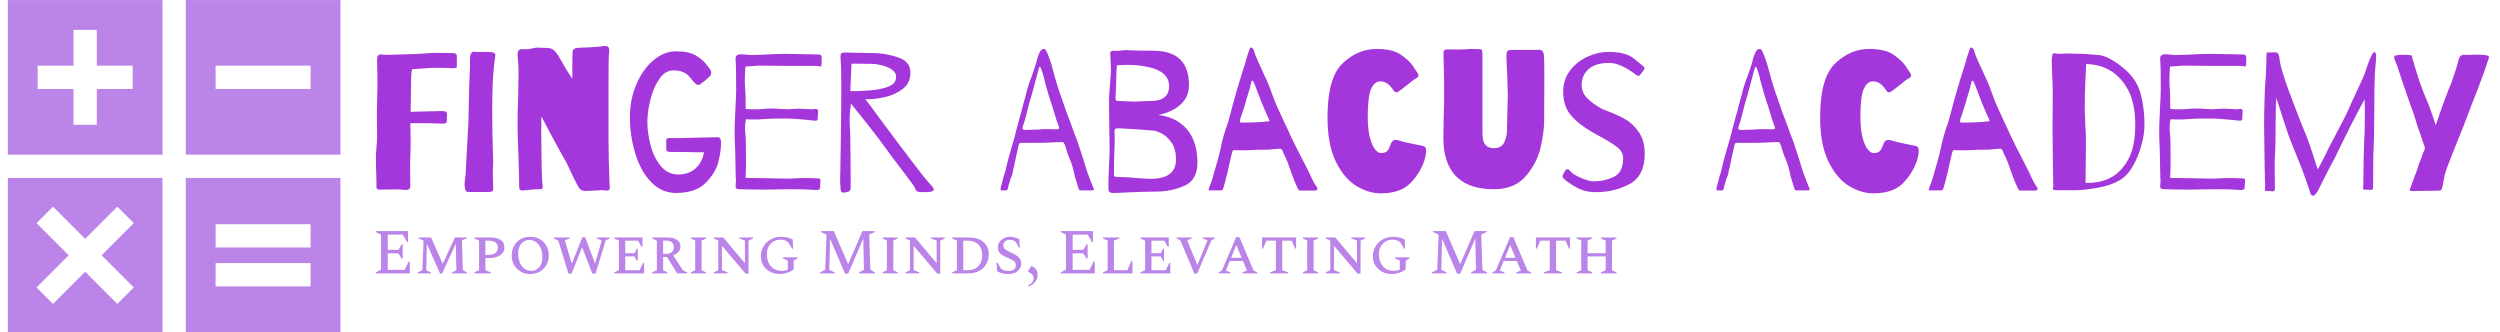 <svg xmlns="http://www.w3.org/2000/svg" version="1.1" xmlns:xlink="http://www.w3.org/1999/xlink" xmlns:svgjs="http://svgjs.dev/svgjs" width="1000" height="133" viewBox="0 0 1000 133"><g transform="matrix(1,0,0,1,-0.606,0.023)"><svg viewBox="0 0 396 53" data-background-color="#ffffff" preserveAspectRatio="xMidYMid meet" height="133" width="1000" xmlns="http://www.w3.org/2000/svg" xmlns:xlink="http://www.w3.org/1999/xlink"><g id="tight-bounds" transform="matrix(1,0,0,1,0.24,-0.009)"><svg viewBox="0 0 395.52 53.018" height="53.018" width="395.52"><g><svg viewBox="0 0 464.385 62.249" height="53.018" width="395.52"><g transform="matrix(1,0,0,1,68.865,8.603)"><svg viewBox="0 0 395.52 45.043" height="45.043" width="395.52"><g id="textblocktransform"><svg viewBox="0 0 395.52 45.043" height="45.043" width="395.52" id="textblock"><g><svg viewBox="0 0 395.52 28.023" height="28.023" width="395.52"><g transform="matrix(1,0,0,1,0,0)"><svg width="395.52" viewBox="3.1 -36.758 537.8 38.108" height="28.023" data-palette-color="#a437db"><path d="M5.7-34.5L9.5-34.6 12.7-34.7Q13.3-34.7 14.05-34.75 14.8-34.8 15.55-34.85L15.55-34.85Q17.25-35 18.35-35L18.35-35 22.55-34.95Q23.7-34.95 23.7-34.2L23.7-34.2 23.7-31.7Q23.7-31.25 23.53-31.18 23.35-31.1 22.8-31.1L22.8-31.1Q22.15-31.1 21.65-31.15L21.65-31.15 18.45-31.2Q16.55-31.2 14.75-31L14.75-31 12.3-30.85 12.15-29.95Q12.05-28.85 12.05-28.2L12.05-28.2 12-23.75 11.95-21.2 11.95-20Q13-20 13.5-20.05L13.5-20.05 15.9-20.1 17.9-20.15Q18.6-20.2 19.85-20.2L19.85-20.2Q20.65-20.2 20.93-20 21.2-19.8 21.2-19.35L21.2-19.35 21.15-17.7Q21.15-17.3 20.93-17.15 20.7-17 20-17L20-17Q19.1-17 18.5-17.05L18.5-17.05 16.5-17.1 11.85-17.1Q11.85-15.8 11.9-15.2L11.9-15.2 11.95-12.05 11.9-9.6Q11.8-8 11.8-7.15L11.8-7.15 11.85-1.25Q11.85-0.6 11.58-0.35 11.3-0.1 10.7-0.1L10.7-0.1Q10.45-0.1 9.55-0.2L9.55-0.2Q9.1-0.25 7.7-0.25L7.7-0.25 4.05-0.2Q3.5-0.25 3.38-0.4 3.25-0.55 3.25-0.83 3.25-1.1 3.25-1.2L3.25-1.2 3.2-3.85Q3.2-4.55 3.15-5.05L3.15-5.05 3.1-8.45Q3.1-9.2 3.18-9.98 3.25-10.75 3.25-11.1L3.25-11.1Q3.4-12.25 3.4-13.7L3.4-13.7 3.35-19.4 3.4-22.7Q3.5-25 3.5-26.2L3.5-26.2Q3.5-29 3.4-33.1L3.4-33.1Q3.4-34 3.63-34.3 3.85-34.6 4.3-34.6L4.3-34.6Q4.6-34.6 4.93-34.55 5.25-34.5 5.7-34.5L5.7-34.5ZM28.45-35.25Q29.1-35.2 29.72-35.23 30.35-35.25 30.8-35.25L30.8-35.25Q31.9-35.25 32.4-35.2L32.4-35.2Q33-35.15 33.25-34.95 33.5-34.75 33.5-34.4L33.5-34.4Q33.5-34.15 33.45-33.85 33.4-33.55 33.35-33.3L33.35-33.3Q32.8-29.05 32.75-24.55L32.75-24.55Q32.7-23.25 32.7-20.55L32.7-20.55 32.75-14.5Q32.8-13.75 32.8-12.95L32.8-12.95 32.85-10.95Q32.95-8.35 32.95-7.1L32.95-7.1Q32.95-6.15 32.9-5.95L32.9-5.95Q32.85-5.75 32.85-4.8L32.85-4.8 32.9-2.05Q32.95-1.45 32.95-0.55L32.95-0.55Q33 0.1 32.57 0.28 32.15 0.45 31.45 0.4L31.45 0.4 26.9 0.4Q26.15 0.45 25.95 0.08 25.75-0.3 25.7-1.15L25.7-1.15Q25.6-1.5 25.8-3L25.8-3Q26-4.4 26-5.4L26-5.4Q26-5.75 26.35-12.15L26.35-12.15Q26.65-16.85 26.65-17.3L26.65-17.3 26.75-22.2 26.85-26.75 26.95-29.45 27.05-31.25 27.05-33.35Q27.05-35.3 28.05-35.3L28.05-35.3Q28.3-35.3 28.45-35.25L28.45-35.25ZM53.09-31.15Q53.09-34.25 53.14-35L53.14-35Q53.14-35.95 53.8-36.15 54.45-36.35 55.7-36.35L55.7-36.35Q56.8-36.35 58.52-36.48 60.25-36.6 61.2-36.75L61.2-36.75Q61.9-36.8 62.2-36.52 62.5-36.25 62.5-35.6L62.5-35.6Q62.5-35.4 62.4-34.5L62.4-34.5Q62.3-33.75 62.3-24.55L62.3-24.55 62.3-13.25Q62.3-10.7 62.37-7.63 62.45-4.55 62.55-2.1 62.65 0.35 62.65-0.75L62.65-0.75Q62.65 0.05 61.84 0.05L61.84 0.05Q61.5 0.05 61.25 0L61.25 0Q61.05-0.05 60.45-0.05L60.45-0.05Q59.84-0.05 58.55 0.05L58.55 0.05Q57.15 0.15 56.59 0.15L56.59 0.15Q55.65 0.15 55.17-0.25 54.7-0.65 54.2-1.7L54.2-1.7 53.34-3.4Q51.84-6.75 50.7-8.65L50.7-8.65Q50.05-9.75 47.4-14.7L47.4-14.7 45.2-18.85 45.2-16.95 45.2-15.8Q45.2-15.4 45.17-14.8 45.15-14.2 45.2-13.45L45.2-13.45Q45.2-10.85 45.27-6.65 45.34-2.45 45.5-1.6L45.5-1.6Q45.55-1.35 45.55-1L45.55-1Q45.55-0.5 45.34-0.38 45.15-0.25 44.59-0.3L44.59-0.3Q43.8-0.3 42.72-0.2 41.65-0.1 40.7 0L40.7 0Q39.95 0.1 39.72-0.25 39.49-0.6 39.55-1.8L39.55-1.8Q39.55-3.6 39.4-8.15L39.4-8.15Q39.2-12.9 39.15-16.4L39.15-16.4Q39.15-19.95 39.3-23.6L39.3-23.6Q39.4-28.2 39.4-29.9L39.4-29.9Q39.4-32.2 39.24-33.25L39.24-33.25Q39.15-34.15 39.15-34.4L39.15-34.4Q39.15-35.3 39.45-35.63 39.74-35.95 40.24-35.95L40.24-35.95Q40.49-35.95 41.25-35.93 42-35.9 43.4-36.25L43.4-36.25Q43.95-36.35 44.5-36.35L44.5-36.35Q44.8-36.35 45.34-36.3 45.9-36.25 46.8-36.25L46.8-36.25Q47.95-36.25 48.72-35.35 49.5-34.45 50.4-32.8L50.4-32.8 50.9-31.9Q51.5-30.8 52.34-29.55L52.34-29.55 53.09-28.4 53.09-31.15ZM79.49-35.4Q82.89-35.4 84.67-34.25 86.44-33.1 87.14-32.13 87.84-31.15 88.04-30.95L88.04-30.95Q88.44-30.5 88.44-30L88.44-30Q88.44-29.4 87.99-28.95L87.99-28.95Q87.54-28.5 86.87-27.95 86.19-27.4 85.64-27L85.64-27Q85.39-26.85 85.19-26.85L85.19-26.85Q84.74-26.85 84.29-27.3L84.29-27.3Q84.19-27.4 82.84-28.98 81.49-30.55 78.79-30.55L78.79-30.55Q76.74-30.55 75.24-28.38 73.74-26.2 72.97-23.13 72.19-20.05 72.19-17.4L72.19-17.4Q72.19-14.65 72.99-11.55 73.79-8.45 75.57-6.25 77.34-4.05 80.04-4.05L80.04-4.05Q83.64-4.05 85.54-6.85L85.54-6.85Q86.34-8.15 86.59-9.7L86.59-9.7 85.14-9.7 82.89-9.75 77.84-9.8Q76.99-9.8 76.99-10.6L76.99-10.6 76.99-12.55Q76.99-13.05 77.14-13.18 77.29-13.3 77.54-13.3L77.54-13.3 79.84-13.3 90.09-13.55Q90.54-13.55 90.77-13.1 90.99-12.65 90.94-11.9L90.94-11.9Q90.94-10.15 90.29-7.38 89.64-4.6 87.09-1.98 84.54 0.65 79.49 0.65L79.49 0.65Q75.74 0.65 73.07-2.2 70.39-5.05 69.07-9.53 67.74-14 67.74-18.7L67.74-18.7Q67.74-23.1 69.37-26.95 70.99-30.8 73.72-33.1 76.44-35.4 79.49-35.4L79.49-35.4ZM116.54-33.25L116.54-32.7Q116.54-31.55 116.34-31.55L116.34-31.55Q116.04-31.55 115.67-31.63 115.29-31.7 114.74-31.7L114.74-31.7 106.74-31.7 100.54-31.75Q100.24-31.75 98.29-31.6L98.29-31.6 97.14-31.5 97.04-30.15Q96.99-29.4 96.99-27.8L96.99-27.8Q96.99-27 97.09-25.7L97.09-25.7Q97.19-24.5 97.19-23.95L97.19-23.95 97.19-21.95Q97.19-21.15 97.24-20.7L97.24-20.7Q97.69-20.65 98.59-20.65L98.59-20.65 100.59-20.65Q100.89-20.65 101.79-20.75L101.79-20.75Q103.09-20.85 104.04-20.85L104.04-20.85Q104.44-20.85 106.84-20.7L106.84-20.7 107.94-20.65Q108.34-20.65 109.09-20.73 109.84-20.8 110.54-20.8L110.54-20.8 112.19-20.75Q113.49-20.65 113.99-20.65L113.99-20.65Q114.54-20.65 114.74-20.7L114.74-20.7 115.04-20.75Q115.39-20.75 115.54-20.53 115.69-20.3 115.64-20.1L115.64-20.1Q115.59-19.75 115.59-19.23 115.59-18.7 115.54-18.3L115.54-18.3Q115.49-17.9 115.39-17.82 115.29-17.75 114.79-17.75L114.79-17.75 112.79-17.95Q109.04-18.3 107.89-18.3L107.89-18.3Q103.64-18.3 101.64-18.15L101.64-18.15Q100.84-18.05 99.89-18.05 98.94-18.05 98.69-18.05L98.69-18.05Q97.74-18.05 97.29-18.1L97.29-18.1 97.14-17.3Q97.04-16.4 97.04-15.7L97.04-15.7Q97.04-15.1 97.14-14.3L97.14-14.3Q97.24-13.5 97.24-12.9L97.24-12.9 97.29-6.95 97.24-4.45Q97.19-4 97.19-3.2L97.19-3.2Q97.84-3.15 99.09-3.15L99.09-3.15Q100.14-3.1 102.34-3.1L102.34-3.1 105.04-3.05Q105.89-3 107.64-3L107.64-3Q108.69-3 110.39-3.1L110.39-3.1 112.49-3.15Q113.69-3.15 114.49-3.1 115.29-3.05 115.69-3.05L115.69-3.05Q116.09-3.05 116.17-2.9 116.24-2.75 116.24-2.25L116.24-2.25Q116.24-1.9 116.19-1.53 116.14-1.15 116.14-0.7L116.14-0.7Q116.14-0.35 115.89-0.23 115.64-0.1 115.09-0.1L115.09-0.1Q114.54-0.1 114.19-0.15L114.19-0.15Q112.84-0.3 108.74-0.3L108.74-0.3Q106.24-0.3 105.14-0.25L105.14-0.25Q104.29-0.2 102.34-0.2L102.34-0.2 97.69-0.25Q96.89-0.3 95.79-0.3L95.79-0.3Q95.09-0.3 94.87-0.48 94.64-0.65 94.64-1.05L94.64-1.05 94.69-1.85Q94.74-2.05 94.74-2.3L94.74-2.3Q94.74-2.45 94.69-3.03 94.64-3.6 94.64-5.15L94.64-5.15Q94.64-6.65 94.54-10.05L94.54-10.05Q94.39-12.85 94.39-15.45L94.39-15.45Q94.39-16.55 94.64-21.8L94.64-21.8Q94.69-22.85 94.74-23.9 94.79-24.95 94.79-25.8L94.79-25.8Q94.79-31.6 94.64-33.45L94.64-33.45Q94.49-34.65 96.09-34.65L96.09-34.65Q96.49-34.65 97.39-34.55L97.39-34.55Q98.19-34.45 98.59-34.45L98.59-34.45 101.74-34.55Q105.14-34.75 106.99-34.75L106.99-34.75Q109.14-34.75 113.04-34.65L113.04-34.65Q114.29-34.6 115.69-34.6L115.69-34.6Q116.29-34.6 116.44-34.3 116.59-34 116.57-33.68 116.54-33.35 116.54-33.25L116.54-33.25ZM143.74-2.05Q145.09-0.7 145.09-0.2L145.09-0.2Q145.09-0.1 144.84 0.15L144.84 0.15Q144.39 0.45 142.59 0.45L142.59 0.45Q141.29 0.45 140.94 0.28 140.59 0.1 140.41-0.3 140.24-0.7 140.14-0.9L140.14-0.9Q139.99-1.2 138.91-2.63 137.84-4.05 137.29-4.8L137.29-4.8Q134.64-8.2 132.69-10.95L132.69-10.95Q131.49-12.65 128.24-16.8L128.24-16.8 127.44-17.8 123.99-22.1 123.79-20.1Q123.59-18.6 123.69-16.5L123.69-16.5Q123.84-15.1 123.89-9.25 123.94-3.4 123.94-0.7L123.94-0.7Q123.94 0.1 123.34 0.33 122.74 0.55 121.94 0.55L121.94 0.55Q121.59 0.55 121.49 0.25 121.39-0.05 121.36-0.4 121.34-0.75 121.34-0.85L121.34-0.85Q121.24-1.65 121.24-3.2L121.24-3.2Q121.24-4.2 121.29-4.7L121.29-4.7Q121.34-7.4 121.44-14.13 121.54-20.85 121.54-26.2L121.54-26.2Q121.54-31.95 121.39-32.9L121.39-32.9Q121.34-33.3 121.34-33.95L121.34-33.95Q121.34-34.7 121.56-34.9 121.79-35.1 122.24-35.1L122.24-35.1Q123.24-35.1 124.19-35.05L124.19-35.05 129.64-34.95Q132.64-34.95 135.89-33.9 139.14-32.85 139.14-30L139.14-30Q139.14-27.3 137.14-25.8 135.14-24.3 132.66-23.75 130.19-23.2 128.34-23.2L128.34-23.2Q127.69-23.2 127.64-23.25L127.64-23.25Q127.94-22.95 131.59-17.95L131.59-17.95Q142.59-3.2 143.74-2.05L143.74-2.05ZM123.84-25.25Q125.49-25.25 126.34-25.3L126.34-25.3Q129.24-25.4 130.84-25.7L130.84-25.7Q133.14-26.1 134.31-26.8 135.49-27.5 135.49-29L135.49-29Q135.49-30 134.44-30.73 133.39-31.45 131.91-31.83 130.44-32.2 129.34-32.2L129.34-32.2Q128.09-32.25 125.84-32.25L125.84-32.25 124.14-32.25 123.84-25.25ZM185.68-0.7Q185.83-0.35 185.83-0.2L185.83-0.2Q185.83 0 185.28 0L185.28 0 182.48 0Q182.28 0 182.16-0.08 182.03-0.15 181.93-0.45L181.93-0.45Q181.73-1 181.38-2.25L181.38-2.25Q180.93-3.5 180.78-4.5L180.78-4.5Q180.63-5.25 180.31-6.3 179.98-7.35 179.73-7.9L179.73-7.9Q179.28-8.85 178.93-10.05L178.93-10.05 178.48-11.5Q178.23-12.05 178.11-12.18 177.98-12.3 177.68-12.3L177.68-12.3Q176.63-12.3 176.13-12.25L176.13-12.25 173.98-12.15Q173.58-12.1 170.28-12.1L170.28-12.1 167.23-12.1 167.13-12.1Q166.83-12.1 166.68-11.55L166.68-11.55 166.58-11.05 166.38-10.1Q166.28-9.85 165.73-7.2L165.73-7.2Q165.58-6.35 165.23-5L165.23-5Q165.13-4 164.78-3.35L164.78-3.35Q164.68-3.2 164.53-2.65 164.38-2.1 164.28-1.75L164.28-1.75Q164.13-1.35 163.93-0.45L163.93-0.45Q163.88-0.4 163.83-0.23 163.78-0.05 163.68-0.03 163.58 0 163.38 0L163.38 0 162.38 0Q161.93 0 162.13-0.65L162.13-0.65Q162.13-0.8 162.18-0.9L162.18-0.9Q162.18-1 162.23-1.15 162.28-1.3 162.38-1.6L162.38-1.6 162.83-3.45Q162.93-3.75 163.18-4.5 163.43-5.25 163.53-5.9L163.53-5.9Q163.78-7.1 164.48-9.55L164.48-9.55 164.88-10.95Q165.83-14.05 166.08-15.3L166.08-15.3 166.78-17.95Q167.28-19.6 167.38-20.05L167.38-20.05Q167.73-21.55 168.38-23.8L168.38-23.8 168.73-25.2 169.03-26.25Q169.53-27.95 169.88-28.7L169.88-28.7Q169.98-29 170.61-30.78 171.23-32.55 171.43-33.6L171.43-33.6Q171.78-34.8 172.16-35.4 172.53-36 173.18-36L173.18-36Q173.43-36 173.68-35.55 173.93-35.1 174.18-34.45 174.43-33.8 174.53-33.5L174.53-33.5Q174.93-32.55 175.93-28.75L175.93-28.75 176.33-27.35Q176.38-26.95 177.98-22.45L177.98-22.45 178.93-19.7 179.83-17.35Q181.23-13.4 181.63-12.55L181.63-12.55Q183.38-7.25 183.68-6.15L183.68-6.15Q184.03-4.85 184.81-2.9 185.58-0.95 185.68-0.7L185.68-0.7ZM176.33-15.55Q176.98-15.55 176.98-15.9L176.98-15.9Q176.98-16.15 176.63-17L176.63-17Q176.33-17.75 175.73-19.8L175.73-19.8Q175.28-21.45 174.83-22.65L174.83-22.65Q174.33-24.15 173.76-26.2 173.18-28.25 173.08-28.85L173.08-28.85Q172.33-31.5 172.08-31.5L172.08-31.5Q171.93-31.5 171.58-30.15L171.58-30.15 171.28-29.05Q170.93-27.7 170.38-25.68 169.83-23.65 169.38-22.25L169.38-22.25Q169.08-20.95 168.56-18.98 168.03-17 167.73-16.25L167.73-16.25Q167.63-15.95 167.63-15.9L167.63-15.9Q167.63-15.55 167.96-15.45 168.28-15.35 168.61-15.38 168.93-15.4 169.03-15.4L169.03-15.4 171.93-15.5Q172.53-15.6 173.63-15.6L173.63-15.6 176.33-15.55ZM202.23-19.2Q205.03-18.9 207.18-17.55L207.18-17.55Q212.18-14.4 212.18-7L212.18-7Q212.18-2.6 208.81-1.15 205.43 0.3 201.73 0.3L201.73 0.3Q199.48 0.3 194.58 0.5L194.58 0.5Q191.93 0.65 190.83 0.65L190.83 0.65Q190.03 0.65 189.78 0.38 189.53 0.1 189.53-0.4L189.53-0.4 189.53-2.6 189.63-5.2Q189.83-9 189.83-10.85L189.83-10.85 189.73-17.1 189.68-23Q189.68-24.4 189.98-27.6L189.98-27.6Q190.18-29.9 190.18-30.35L190.18-30.35Q190.18-31.15 190.08-33.05L190.08-33.05 189.98-34.9Q189.98-35.55 190.88-35.55L190.88-35.55 191.63-35.5Q192.03-35.5 192.76-35.6 193.48-35.7 194.03-35.7L194.03-35.7Q194.78-35.7 195.18-35.65L195.18-35.65Q196.98-35.55 200.93-35.55L200.93-35.55Q210.03-35.55 210.03-26.8L210.03-26.8Q210.03-24.55 208.93-23.03 207.83-21.5 206.13-20.6L206.13-20.6Q204.48-19.65 202.23-19.2L202.23-19.2ZM191.53-28.5L191.43-25.45 191.33-23.5Q191.33-22.95 191.51-22.85 191.68-22.75 192.33-22.75L192.33-22.75 193.78-22.7Q195.18-22.6 195.83-22.6L195.83-22.6 197.48-22.65Q199.18-22.75 200.23-22.75L200.23-22.75Q204.98-22.75 204.98-26.55L204.98-26.55Q204.98-30.65 198.33-31.65L198.33-31.65Q196.48-31.95 194.23-31.95L194.23-31.95Q193.48-31.95 191.68-31.85L191.68-31.85 191.58-30.6Q191.53-29.85 191.53-28.5L191.53-28.5ZM200.28-2.95Q206.73-2.95 206.73-7.85L206.73-7.85Q206.73-10.45 205.66-12.05 204.58-13.65 203.28-14.38 201.98-15.1 201.13-15.2L201.13-15.2Q200.33-15.3 197.03-15.53 193.73-15.75 192.28-15.8L192.28-15.8Q191.48-15.8 191.28-15.68 191.08-15.55 191.08-15.2L191.08-15.2Q191.08-14.9 191.11-14.25 191.13-13.6 191.13-12.25L191.13-12.25Q191.13-11.35 191.03-9.75L191.03-9.75 190.98-7.75 190.93-4.25Q190.93-3.75 191.06-3.6 191.18-3.45 191.48-3.45L191.48-3.45 194.08-3.35Q194.83-3.35 196.63-3.15L196.63-3.15Q199.03-2.95 200.28-2.95L200.28-2.95ZM242.48-1Q242.73-0.5 242.73-0.35L242.73-0.35Q242.73 0.05 241.83 0.05L241.83 0.05 238.23 0.05Q238.03 0.05 237.83-0.3 237.63-0.65 237.48-1 237.33-1.35 237.23-1.6L237.23-1.6Q236.98-2.1 236.3-3.9 235.63-5.7 235.28-6.75L235.28-6.75Q235.13-7.25 234.68-8.22 234.23-9.2 234.03-9.6L234.03-9.6Q233.83-10.2 233.65-10.4 233.48-10.6 233.13-10.6L233.13-10.6Q232.78-10.6 232.25-10.55 231.73-10.5 231.13-10.45L231.13-10.45Q230.73-10.35 228.63-10.35L228.63-10.35Q227.18-10.35 225.78-10.25L225.78-10.25Q225.33-10.2 224.18-10.2L224.18-10.2 221.53-10.25Q221.28-10.25 221.15-10.05 221.03-9.85 220.98-9.58 220.93-9.3 220.88-9.15L220.88-9.15 220.58-7.9Q220.43-7.2 220.2-6.28 219.98-5.35 219.83-4.55L219.83-4.55 219.28-2.4 218.88-0.95Q218.73-0.35 218.6-0.18 218.48 0 218.23 0L218.23 0 215.28 0Q215.03 0 215.03-0.2L215.03-0.2Q215.03-0.3 215.23-0.9L215.23-0.9Q215.63-1.85 215.93-2.8L215.93-2.8Q217.78-9 218.13-10.9L218.13-10.9Q218.58-13.4 219.98-17.35L219.98-17.35Q220.43-19.05 220.83-20.45L220.83-20.45Q220.98-21.15 221.28-22.15L221.28-22.15Q222.23-25.65 223.18-28.7L223.18-28.7 224.43-32.7Q224.83-34.25 225.43-35.9L225.43-35.9Q225.73-36.65 226.13-36.25L226.13-36.25Q226.43-36.05 226.58-35.55 226.73-35.05 226.78-34.85L226.78-34.85Q226.93-34.25 229.43-28.85L229.43-28.85Q230.43-26.8 231.58-23.5L231.58-23.5Q232.08-22.05 234.33-17.25L234.33-17.25Q235.48-14.9 235.83-14L235.83-14Q236.63-12.25 240.13-5.5L240.13-5.5 240.73-4.25Q241.88-1.7 242.48-1L242.48-1ZM229.38-17.5Q229.73-17.55 229.98-17.55 230.23-17.55 230.38-17.6 230.53-17.65 230.53-17.75L230.53-17.75Q230.53-17.85 230.38-18.15L230.38-18.15Q230.13-18.6 229.23-20.68 228.33-22.75 227.98-23.8L227.98-23.8Q227.48-25 227.2-25.8 226.93-26.6 226.78-26.9L226.78-26.9Q226.68-27.15 226.55-27.4 226.43-27.65 226.33-27.8 226.23-27.95 226.13-27.95L226.13-27.95Q225.98-27.95 225.8-27.2 225.63-26.45 225.53-26.05L225.53-26.05Q224.63-23.15 224.23-21.65L224.23-21.65Q224.03-20.9 223.65-19.83 223.28-18.75 223.13-18.35L223.13-18.35Q222.98-17.85 222.98-17.55L222.98-17.55Q222.98-17.25 223.43-17.25L223.43-17.25Q224.48-17.25 226.65-17.32 228.83-17.4 229.38-17.5L229.38-17.5ZM257.78-36Q261.88-36 263.98-34.52 266.07-33.05 266.9-31.83 267.73-30.6 267.93-30.3L267.93-30.3Q268.43-29.65 268.43-29.3L268.43-29.3Q268.43-29 268.23-28.8 268.03-28.6 267.73-28.45 267.43-28.3 267.32-28.2L267.32-28.2Q266.73-27.8 265.73-26.95L265.73-26.95Q265.28-26.6 264.4-25.93 263.53-25.25 263.23-25.1L263.23-25.1Q263.03-24.95 262.82-24.95L262.82-24.95Q262.48-24.95 262.18-25.35 261.88-25.75 261.78-25.9L261.78-25.9Q261.68-26.05 261.25-26.55 260.82-27.05 260.18-27.4 259.53-27.75 258.73-27.75L258.73-27.75Q257.23-27.75 256.38-25.8 255.53-23.85 255.53-18.85L255.53-18.85Q255.53-15.55 256.07-13.45 256.63-11.35 257.4-10.43 258.18-9.5 258.88-9.5L258.88-9.5Q259.88-9.5 260.4-9.95 260.93-10.4 261.32-11.65L261.32-11.65Q261.73-12.85 262.63-12.85L262.63-12.85Q262.93-12.85 263.3-12.75 263.68-12.65 263.88-12.6L263.88-12.6Q264.38-12.4 266.32-11.98 268.28-11.55 269.68-11.3L269.68-11.3Q270.38-11.15 270.38-10.1L270.38-10.1Q270.38-9.6 270.32-9.35L270.32-9.35Q270.28-8.7 269.93-7.6L269.93-7.6Q268.88-4.4 266.35-1.83 263.82 0.75 258.82 0.75L258.82 0.75Q255.78 0.75 252.68-1.1 249.58-2.95 247.43-7.28 245.28-11.6 245.28-18.65L245.28-18.65Q245.28-28.65 249.13-32.33 252.98-36 257.78-36L257.78-36ZM284.72-34.9L284.72-14.9Q284.72-13.8 284.85-13 284.97-12.2 285.6-11.48 286.22-10.75 287.62-10.75L287.62-10.75Q289.57-10.75 290.27-12.23 290.97-13.7 290.97-15.45L290.97-15.45 291.02-17.95Q291.17-23.5 291.17-24.15L291.17-24.15Q291.17-25.55 291.12-26.05L291.12-26.05Q291.12-27.8 290.92-31.4L290.92-31.4 290.82-34.15Q290.82-35.05 291.07-35.4 291.32-35.75 292.02-35.75L292.02-35.75 298.37-35.75 299.12-35.8Q299.62-35.8 299.95-35.5 300.27-35.2 300.37-34.3L300.37-34.3Q300.47-33.45 300.47-28.4L300.47-28.4 300.42-17.65Q300.42-14.85 299.52-10.93 298.62-7 295.77-3.65 292.92-0.3 287.62-0.3L287.62-0.3Q275.72-0.3 274.82-11.7L274.82-11.7Q274.77-12.2 274.77-13.7L274.77-13.7Q274.77-15.25 274.87-19.15L274.87-19.15Q275.02-23.65 274.97-25.85L274.97-25.85Q274.97-28.85 274.87-32.15L274.87-32.15Q274.82-33.1 274.82-34.1L274.82-34.1Q274.82-34.3 274.8-34.85 274.77-35.4 275-35.65 275.22-35.9 275.82-35.9L275.82-35.9 278.72-35.85Q279.72-35.85 280.17-35.9L280.17-35.9Q281.27-36 281.97-36L281.97-36 283.97-35.95Q284.42-35.95 284.55-35.73 284.67-35.5 284.72-34.9L284.72-34.9ZM316.82-35.25Q321.17-35.25 323.27-33.55 325.37-31.85 325.47-31.75L325.47-31.75Q325.97-31.4 325.97-31.05L325.97-31.05Q325.97-30.85 325.77-30.65L325.77-30.65Q325.62-30.45 325.17-29.8 324.72-29.15 324.47-29.15L324.47-29.15Q324.22-29.15 323.82-29.4L323.82-29.4 323.47-29.7Q319.67-32.45 316.97-32.45L316.97-32.45Q313.52-32.45 311.75-30.88 309.97-29.3 309.97-26.9L309.97-26.9Q309.97-24.85 311.44-23.4 312.92-21.95 315.32-20.65L315.32-20.65Q316.02-20.35 316.77-20.1L316.77-20.1Q319.27-19.15 321.14-18.07 323.02-17 324.52-14.83 326.02-12.65 326.02-9.35L326.02-9.35Q326.02-3.7 322.17-1.63 318.32 0.45 313.57 0.45L313.57 0.45Q310.82 0.45 308.59-0.8 306.37-2.05 305.42-3L305.42-3Q304.92-3.45 305.17-3.9L305.17-3.9Q305.22-4 305.59-4.7 305.97-5.4 306.27-5.4L306.27-5.4 306.37-5.4Q306.52-5.4 306.64-5.33 306.77-5.25 306.94-5.05 307.12-4.85 307.37-4.6L307.37-4.6Q308.02-3.95 309.92-3.13 311.82-2.3 313.07-2.3L313.07-2.3Q315.72-2.3 318.12-3.43 320.52-4.55 320.52-8.2L320.52-8.2Q320.52-9.75 319.14-10.9 317.77-12.05 314.87-13.6L314.87-13.6 312.72-14.8Q309.22-16.8 307.25-19.1 305.27-21.4 305.27-25.15L305.27-25.15Q305.27-28.25 307.05-30.55 308.82-32.85 311.5-34.05 314.17-35.25 316.82-35.25L316.82-35.25ZM367.86-0.7Q368.01-0.35 368.01-0.2L368.01-0.2Q368.01 0 367.46 0L367.46 0 364.66 0Q364.46 0 364.34-0.08 364.21-0.15 364.11-0.45L364.11-0.45Q363.91-1 363.56-2.25L363.56-2.25Q363.11-3.5 362.96-4.5L362.96-4.5Q362.81-5.25 362.49-6.3 362.16-7.35 361.91-7.9L361.91-7.9Q361.46-8.85 361.11-10.05L361.11-10.05 360.66-11.5Q360.41-12.05 360.29-12.18 360.16-12.3 359.86-12.3L359.86-12.3Q358.81-12.3 358.31-12.25L358.31-12.25 356.16-12.15Q355.76-12.1 352.46-12.1L352.46-12.1 349.41-12.1 349.31-12.1Q349.01-12.1 348.86-11.55L348.86-11.55 348.76-11.05 348.56-10.1Q348.46-9.85 347.91-7.2L347.91-7.2Q347.76-6.35 347.41-5L347.41-5Q347.31-4 346.96-3.35L346.96-3.35Q346.86-3.2 346.71-2.65 346.56-2.1 346.46-1.75L346.46-1.75Q346.31-1.35 346.11-0.45L346.11-0.45Q346.06-0.4 346.01-0.23 345.96-0.05 345.86-0.03 345.76 0 345.56 0L345.56 0 344.56 0Q344.11 0 344.31-0.65L344.31-0.65Q344.31-0.8 344.36-0.9L344.36-0.9Q344.36-1 344.41-1.15 344.46-1.3 344.56-1.6L344.56-1.6 345.01-3.45Q345.11-3.75 345.36-4.5 345.61-5.25 345.71-5.9L345.71-5.9Q345.96-7.1 346.66-9.55L346.66-9.55 347.06-10.95Q348.01-14.05 348.26-15.3L348.26-15.3 348.96-17.95Q349.46-19.6 349.56-20.05L349.56-20.05Q349.91-21.55 350.56-23.8L350.56-23.8 350.91-25.2 351.21-26.25Q351.71-27.95 352.06-28.7L352.06-28.7Q352.16-29 352.79-30.78 353.41-32.55 353.61-33.6L353.61-33.6Q353.96-34.8 354.34-35.4 354.71-36 355.36-36L355.36-36Q355.61-36 355.86-35.55 356.11-35.1 356.36-34.45 356.61-33.8 356.71-33.5L356.71-33.5Q357.11-32.55 358.11-28.75L358.11-28.75 358.51-27.35Q358.56-26.95 360.16-22.45L360.16-22.45 361.11-19.7 362.01-17.35Q363.41-13.4 363.81-12.55L363.81-12.55Q365.56-7.25 365.86-6.15L365.86-6.15Q366.21-4.85 366.99-2.9 367.76-0.95 367.86-0.7L367.86-0.7ZM358.51-15.55Q359.16-15.55 359.16-15.9L359.16-15.9Q359.16-16.15 358.81-17L358.81-17Q358.51-17.75 357.91-19.8L357.91-19.8Q357.46-21.45 357.01-22.65L357.01-22.65Q356.51-24.15 355.94-26.2 355.36-28.25 355.26-28.85L355.26-28.85Q354.51-31.5 354.26-31.5L354.26-31.5Q354.11-31.5 353.76-30.15L353.76-30.15 353.46-29.05Q353.11-27.7 352.56-25.68 352.01-23.65 351.56-22.25L351.56-22.25Q351.26-20.95 350.74-18.98 350.21-17 349.91-16.25L349.91-16.25Q349.81-15.95 349.81-15.9L349.81-15.9Q349.81-15.55 350.14-15.45 350.46-15.35 350.79-15.38 351.11-15.4 351.21-15.4L351.21-15.4 354.11-15.5Q354.71-15.6 355.81-15.6L355.81-15.6 358.51-15.55ZM383.16-36Q387.26-36 389.36-34.52 391.46-33.05 392.29-31.83 393.11-30.6 393.31-30.3L393.31-30.3Q393.81-29.65 393.81-29.3L393.81-29.3Q393.81-29 393.61-28.8 393.41-28.6 393.11-28.45 392.81-28.3 392.71-28.2L392.71-28.2Q392.11-27.8 391.11-26.95L391.11-26.95Q390.66-26.6 389.79-25.93 388.91-25.25 388.61-25.1L388.61-25.1Q388.41-24.95 388.21-24.95L388.21-24.95Q387.86-24.95 387.56-25.35 387.26-25.75 387.16-25.9L387.16-25.9Q387.06-26.05 386.64-26.55 386.21-27.05 385.56-27.4 384.91-27.75 384.11-27.75L384.11-27.75Q382.61-27.75 381.76-25.8 380.91-23.85 380.91-18.85L380.91-18.85Q380.91-15.55 381.46-13.45 382.01-11.35 382.79-10.43 383.56-9.5 384.26-9.5L384.26-9.5Q385.26-9.5 385.79-9.95 386.31-10.4 386.71-11.65L386.71-11.65Q387.11-12.85 388.01-12.85L388.01-12.85Q388.31-12.85 388.69-12.75 389.06-12.65 389.26-12.6L389.26-12.6Q389.76-12.4 391.71-11.98 393.66-11.55 395.06-11.3L395.06-11.3Q395.76-11.15 395.76-10.1L395.76-10.1Q395.76-9.6 395.71-9.35L395.71-9.35Q395.66-8.7 395.31-7.6L395.31-7.6Q394.26-4.4 391.74-1.83 389.21 0.75 384.21 0.75L384.21 0.75Q381.16 0.75 378.06-1.1 374.96-2.95 372.81-7.28 370.66-11.6 370.66-18.65L370.66-18.65Q370.66-28.65 374.51-32.33 378.36-36 383.16-36L383.16-36ZM425.76-1Q426.01-0.5 426.01-0.35L426.01-0.35Q426.01 0.05 425.11 0.05L425.11 0.05 421.51 0.05Q421.31 0.05 421.11-0.3 420.91-0.65 420.76-1 420.61-1.35 420.51-1.6L420.51-1.6Q420.26-2.1 419.58-3.9 418.91-5.7 418.56-6.75L418.56-6.75Q418.41-7.25 417.96-8.22 417.51-9.2 417.31-9.6L417.31-9.6Q417.11-10.2 416.94-10.4 416.76-10.6 416.41-10.6L416.41-10.6Q416.06-10.6 415.53-10.55 415.01-10.5 414.41-10.45L414.41-10.45Q414.01-10.35 411.91-10.35L411.91-10.35Q410.46-10.35 409.06-10.25L409.06-10.25Q408.61-10.2 407.46-10.2L407.46-10.2 404.81-10.25Q404.56-10.25 404.44-10.05 404.31-9.85 404.26-9.58 404.21-9.3 404.16-9.15L404.16-9.15 403.86-7.9Q403.71-7.2 403.49-6.28 403.26-5.35 403.11-4.55L403.11-4.55 402.56-2.4 402.16-0.95Q402.01-0.35 401.88-0.18 401.76 0 401.51 0L401.51 0 398.56 0Q398.31 0 398.31-0.2L398.31-0.2Q398.31-0.3 398.51-0.9L398.51-0.9Q398.91-1.85 399.21-2.8L399.21-2.8Q401.06-9 401.41-10.9L401.41-10.9Q401.86-13.4 403.26-17.35L403.26-17.35Q403.71-19.05 404.11-20.45L404.11-20.45Q404.26-21.15 404.56-22.15L404.56-22.15Q405.51-25.65 406.46-28.7L406.46-28.7 407.71-32.7Q408.11-34.25 408.71-35.9L408.71-35.9Q409.01-36.65 409.41-36.25L409.41-36.25Q409.71-36.05 409.86-35.55 410.01-35.05 410.06-34.85L410.06-34.85Q410.21-34.25 412.71-28.85L412.71-28.85Q413.71-26.8 414.86-23.5L414.86-23.5Q415.36-22.05 417.61-17.25L417.61-17.25Q418.76-14.9 419.11-14L419.11-14Q419.91-12.25 423.41-5.5L423.41-5.5 424.01-4.25Q425.16-1.7 425.76-1L425.76-1ZM412.66-17.5Q413.01-17.55 413.26-17.55 413.51-17.55 413.66-17.6 413.81-17.65 413.81-17.75L413.81-17.75Q413.81-17.85 413.66-18.15L413.66-18.15Q413.41-18.6 412.51-20.68 411.61-22.75 411.26-23.8L411.26-23.8Q410.76-25 410.49-25.8 410.21-26.6 410.06-26.9L410.06-26.9Q409.96-27.15 409.83-27.4 409.71-27.65 409.61-27.8 409.51-27.95 409.41-27.95L409.41-27.95Q409.26-27.95 409.08-27.2 408.91-26.45 408.81-26.05L408.81-26.05Q407.91-23.15 407.51-21.65L407.51-21.65Q407.31-20.9 406.94-19.83 406.56-18.75 406.41-18.35L406.41-18.35Q406.26-17.85 406.26-17.55L406.26-17.55Q406.26-17.25 406.71-17.25L406.71-17.25Q407.76-17.25 409.94-17.32 412.11-17.4 412.66-17.5L412.66-17.5ZM448.36-30.7Q451.31-28.1 452.26-24.53 453.21-20.95 453.21-16.65L453.21-16.65Q453.21-14.4 452.46-11.6 451.71-8.8 450.38-6.4 449.06-4 447.31-2.85L447.31-2.85Q444.91-1.3 441.36-0.68 437.81-0.05 435.76-0.05L435.76-0.05 430.66-0.05Q430.11-0.05 429.96-0.3 429.81-0.55 429.96-0.85L429.96-0.85Q430.01-1 430.01-1.25L430.01-1.25Q430.01-1.45 429.98-1.78 429.96-2.1 429.96-2.7L429.96-2.7Q429.96-4.35 429.91-5.95L429.91-5.95 429.81-15 429.86-25.05Q429.86-26.35 429.81-27.58 429.76-28.8 429.71-29.7L429.71-29.7 429.61-32.85Q429.66-34 429.76-34.45 429.86-34.9 430.16-34.9L430.16-34.9 430.31-34.9Q430.51-34.9 430.76-34.83 431.01-34.75 431.21-34.75L431.21-34.75Q431.61-34.75 432.18-34.8 432.76-34.85 433.36-34.85L433.36-34.85 435.31-34.8Q438.11-34.8 440.36-34.55L440.36-34.55Q440.56-34.55 441.68-34.45 442.81-34.35 444.58-33.4 446.36-32.45 448.36-30.7L448.36-30.7ZM438.21-1.95Q441.66-1.75 444.51-3.2L444.51-3.2Q447.26-4.6 449.06-7.85 450.86-11.1 450.86-16.65L450.86-16.65Q450.86-22.15 449.08-25.48 447.31-28.8 444.61-30.45L444.61-30.45Q441.86-32.1 438.36-32.15L438.36-32.15 438.16-27.6Q438.01-25.15 438.01-20.85L438.01-20.85Q438.01-20.45 438.16-16.4L438.16-16.4Q438.31-14.7 438.31-13.2L438.31-13.2 438.26-6.75Q438.21-5.25 438.21-1.95L438.21-1.95ZM479.11-33.25L479.11-32.7Q479.11-31.55 478.9-31.55L478.9-31.55Q478.61-31.55 478.23-31.63 477.86-31.7 477.31-31.7L477.31-31.7 469.31-31.7 463.11-31.75Q462.81-31.75 460.86-31.6L460.86-31.6 459.7-31.5 459.61-30.15Q459.56-29.4 459.56-27.8L459.56-27.8Q459.56-27 459.65-25.7L459.65-25.7Q459.75-24.5 459.75-23.95L459.75-23.95 459.75-21.95Q459.75-21.15 459.81-20.7L459.81-20.7Q460.25-20.65 461.15-20.65L461.15-20.65 463.15-20.65Q463.45-20.65 464.36-20.75L464.36-20.75Q465.65-20.85 466.61-20.85L466.61-20.85Q467-20.85 469.4-20.7L469.4-20.7 470.5-20.65Q470.9-20.65 471.65-20.73 472.4-20.8 473.11-20.8L473.11-20.8 474.75-20.75Q476.06-20.65 476.56-20.65L476.56-20.65Q477.11-20.65 477.31-20.7L477.31-20.7 477.61-20.75Q477.95-20.75 478.11-20.53 478.25-20.3 478.2-20.1L478.2-20.1Q478.15-19.75 478.15-19.23 478.15-18.7 478.11-18.3L478.11-18.3Q478.06-17.9 477.95-17.82 477.86-17.75 477.36-17.75L477.36-17.75 475.36-17.95Q471.61-18.3 470.45-18.3L470.45-18.3Q466.2-18.3 464.2-18.15L464.2-18.15Q463.4-18.05 462.45-18.05 461.5-18.05 461.25-18.05L461.25-18.05Q460.31-18.05 459.86-18.1L459.86-18.1 459.7-17.3Q459.61-16.4 459.61-15.7L459.61-15.7Q459.61-15.1 459.7-14.3L459.7-14.3Q459.81-13.5 459.81-12.9L459.81-12.9 459.86-6.95 459.81-4.45Q459.75-4 459.75-3.2L459.75-3.2Q460.4-3.15 461.65-3.15L461.65-3.15Q462.7-3.1 464.9-3.1L464.9-3.1 467.61-3.05Q468.45-3 470.2-3L470.2-3Q471.25-3 472.95-3.1L472.95-3.1 475.06-3.15Q476.25-3.15 477.06-3.1 477.86-3.05 478.25-3.05L478.25-3.05Q478.65-3.05 478.73-2.9 478.81-2.75 478.81-2.25L478.81-2.25Q478.81-1.9 478.75-1.53 478.7-1.15 478.7-0.7L478.7-0.7Q478.7-0.35 478.45-0.23 478.2-0.1 477.65-0.1L477.65-0.1Q477.11-0.1 476.75-0.15L476.75-0.15Q475.4-0.3 471.31-0.3L471.31-0.3Q468.81-0.3 467.7-0.25L467.7-0.25Q466.86-0.2 464.9-0.2L464.9-0.2 460.25-0.25Q459.45-0.3 458.36-0.3L458.36-0.3Q457.65-0.3 457.43-0.48 457.2-0.65 457.2-1.05L457.2-1.05 457.25-1.85Q457.31-2.05 457.31-2.3L457.31-2.3Q457.31-2.45 457.25-3.03 457.2-3.6 457.2-5.15L457.2-5.15Q457.2-6.65 457.11-10.05L457.11-10.05Q456.95-12.85 456.95-15.45L456.95-15.45Q456.95-16.55 457.2-21.8L457.2-21.8Q457.25-22.85 457.31-23.9 457.36-24.95 457.36-25.8L457.36-25.8Q457.36-31.6 457.2-33.45L457.2-33.45Q457.06-34.65 458.65-34.65L458.65-34.65Q459.06-34.65 459.95-34.55L459.95-34.55Q460.75-34.45 461.15-34.45L461.15-34.45 464.31-34.55Q467.7-34.75 469.56-34.75L469.56-34.75Q471.7-34.75 475.61-34.65L475.61-34.65Q476.86-34.6 478.25-34.6L478.25-34.6Q478.86-34.6 479-34.3 479.15-34 479.13-33.68 479.11-33.35 479.11-33.25L479.11-33.25ZM487.55-33.7Q487.65-32.55 488.03-31.2 488.4-29.85 489.1-27.7L489.1-27.7Q489.6-26.15 491.68-20.75 493.75-15.35 494.45-13.8L494.45-13.8Q495.1-12.15 496.2-8.75L496.2-8.75 497.3-5.35 497.95-6.5 499.35-9.25Q499.65-9.95 501.2-12.9L501.2-12.9Q504.45-18.95 505.45-21.3L505.45-21.3Q506.2-23.05 507.6-26L507.6-26Q507.95-26.8 508.48-27.93 509-29.05 509.2-29.55L509.2-29.55Q509.3-29.85 509.83-31.43 510.35-33 510.88-34.1 511.4-35.2 511.75-35.2L511.75-35.2Q512.15-35.2 512.15-34.05L512.15-34.05Q512.15-33.4 512.1-32.77 512.05-32.15 512-31.65L512-31.65 511.85-29.85Q511.7-27.25 511.7-20.25L511.7-20.25Q511.7-17.8 511.63-14.03 511.55-10.25 511.45-8.95L511.45-8.95 511.4-0.8 511.4-0.65Q511.4-0.15 510.85-0.15L510.85-0.15Q509.5-0.15 509.1-0.2L509.1-0.2Q508.85-0.25 508.85-0.6L508.85-0.6 508.9-1.45Q508.9-3.6 509-8.47 509.1-13.35 509.25-14.95L509.25-14.95Q509.3-16.15 509.3-20L509.3-20Q509.3-22.1 509.25-23.2L509.25-23.2Q508.2-21.35 508-20.9L508-20.9Q507.6-20.2 506.85-18.7L506.85-18.7Q506.7-18.4 506.5-18 506.3-17.6 506.05-17.2L506.05-17.2Q505.4-15.9 503.15-11.35L503.15-11.35 501.55-8.05Q501.05-7.2 499.9-4.95 498.75-2.7 498.35-1.9L498.35-1.9 497.55-0.3Q497.25 0.35 496.83 0.85 496.4 1.35 496.1 1.35L496.1 1.35Q495.8 1.35 495.68 1.2 495.55 1.05 495.45 0.73 495.35 0.4 495.3 0.25L495.3 0.25Q495.2-0.05 494.2-2.93 493.2-5.8 492.65-7.05L492.65-7.05Q491.95-8.75 490.85-11.5 489.75-14.25 489.4-15.45L489.4-15.45Q488.95-16.7 488.6-17.85L488.6-17.85 487.85-20.2Q486.9-23 486.75-23.55L486.75-23.55 486.65-21.7Q486.6-20.65 486.6-18.5L486.6-18.5Q486.6-11.4 486.4-8.6L486.4-8.6Q486.35-7.9 486.35-5.75L486.35-5.75 486.4-0.7 486.4-0.55Q486.4 0.35 485.7 0.25L485.7 0.25Q485.45 0.15 484.9 0.15 484.35 0.15 484.1 0.15L484.1 0.15Q483.85 0.15 483.85-0.2L483.85-0.2 483.9-1.1 483.8-5.9 483.65-16.35Q483.65-18.9 483.75-22.48 483.85-26.05 483.95-27.3L483.95-27.3Q484.1-28.95 484.18-30.93 484.25-32.9 484.25-34.15L484.25-34.15 484.25-34.35Q484.25-35 484.4-35.08 484.55-35.15 484.9-35.1L484.9-35.1 485.3-35.1Q486.1-35.1 486.55-35.15L486.55-35.15Q487.4-35.15 487.55-33.7L487.55-33.7ZM521.45-33.4L522.7-29.25Q523.75-25.95 525.15-22.75L525.15-22.75Q525.8-21.25 526.55-18.95L526.55-18.95Q527.35-16.55 527.35-16.55L527.35-16.55 527.75-17.8 528.5-19.95Q529-21.45 529.97-24.03 530.95-26.6 531.3-27.3L531.3-27.3Q532.7-31.35 533.1-33.05L533.1-33.05Q533.35-34.05 533.75-34.3 534.15-34.55 534.52-34.52 534.9-34.5 535-34.5L535-34.5 537.7-34.55Q538.95-34.55 539.85-34.45L539.85-34.45Q540.9-34.3 540.9-33.95L540.9-33.95Q540.9-33.9 540.8-33.5L540.8-33.5Q540.7-33.25 540.57-32.88 540.45-32.5 540.3-32.05L540.3-32.05Q539.1-28.5 538.75-27.7L538.75-27.7Q538.1-25.8 536.55-22L536.55-22 534.45-16.5Q533.35-13.8 531.65-9.5 529.95-5.2 529.8-4.6L529.8-4.6Q529.6-4 529.38-2.68 529.15-1.35 529.05-0.95L529.05-0.95Q528.9-0.35 528.72-0.13 528.55 0.1 528.25 0.05L528.25 0.05 525.3 0.1 521.35 0.15Q520.7 0.15 520.7-0.15L520.7-0.15Q520.7-0.3 520.77-0.43 520.85-0.55 520.9-0.7L520.9-0.7 522.7-5.55Q522.85-6.35 523.45-7.7L523.45-7.7Q523.6-8.1 523.75-8.47 523.9-8.85 524-9.25L524-9.25Q524.1-9.55 524.3-9.95 524.5-10.35 524.55-10.63 524.6-10.9 524.5-11.15L524.5-11.15Q524.5-11.15 523.95-12.7L523.95-12.7Q523.25-14.9 523-15.5L523-15.5Q522.7-16.25 522.2-17.95L522.2-17.95Q521.85-19.1 521.55-20L521.55-20Q521.15-21 519.75-25.05 518.35-29.1 517.7-31.2L517.7-31.2Q517.4-32.1 517.1-32.75L517.1-32.75Q516.75-33.55 516.75-33.85L516.75-33.85Q516.75-34.2 517.13-34.33 517.5-34.45 518.25-34.5L518.25-34.5Q519-34.55 520.75-34.45L520.75-34.45Q521.15-34.4 521.25-34.25 521.35-34.1 521.35-33.88 521.35-33.65 521.45-33.4L521.45-33.4Z" opacity="1" transform="matrix(1,0,0,1,0,0)" fill="#a437db" class="wordmark-text-0" data-fill-palette-color="primary" id="text-0"></path></svg></g></svg></g><g transform="matrix(1,0,0,1,0,34.639)"><svg viewBox="0 0 232.21 10.404" height="10.404" width="232.21"><g transform="matrix(1,0,0,1,0,0)"><svg width="232.21" viewBox="3 -33 967.47 43.35" height="10.404" data-palette-color="#bb84e8"><path d="M29.5 0L3 0 3-0.8 7.05-2.8 7.05-30.2 3-32.2 3-33 28.1-33 28.1-24.4 27.3-24.4 24.05-30.25 12.3-30.25 12.3-18.4 20.6-18.4 23.15-22.6 23.95-22.6 23.95-11.55 23.15-11.55 20.6-15.65 12.3-15.65 12.3-2.75 25.4-2.75 28.7-9.35 29.5-9.35 29.5 0ZM45.95 0L35.75 0 35.75-0.8 39.3-2.45 40.25-25.55 36.4-27.2 36.4-28 46.05-28 55.2-7.5 64.65-28 73.85-28 73.85-27.2 70.15-25.85 70.85-2.45 74.05-0.8 74.05 0 62.45 0 62.45-0.8 65.8-2.4 65.35-23.15 54.6 0.2 53.1 0.2 42.8-23.1 42.3-2.4 45.95-0.8 45.95 0ZM92.65 0L79.85 0 79.85-0.8 83.5-2.45 83.5-25.55 79.85-27.2 79.85-28 91.9-28Q97.5-28 100.4-26.08 103.3-24.15 103.3-20.1L103.3-20.1Q103.3-17.6 101.75-15.75 100.2-13.9 97.47-12.93 94.75-11.95 91.2-11.95L91.2-11.95 88.45-11.95 88.45-2.45 92.65-0.8 92.65 0ZM90.6-25.5L88.45-25.5 88.45-14.4 90.9-14.4Q94.25-14.4 96.2-15.88 98.15-17.35 98.15-20L98.15-20Q98.15-22.95 96.17-24.23 94.2-25.5 90.6-25.5L90.6-25.5ZM123.39 0.5L123.39 0.5Q119.19 0.5 115.94-1.38 112.69-3.25 110.82-6.53 108.94-9.8 108.94-14L108.94-14Q108.94-18.2 110.82-21.5 112.69-24.8 115.94-26.68 119.19-28.55 123.39-28.55L123.39-28.55Q127.59-28.55 130.87-26.68 134.14-24.8 136.02-21.5 137.89-18.2 137.89-14L137.89-14Q137.89-9.8 136.02-6.53 134.14-3.25 130.87-1.38 127.59 0.5 123.39 0.5ZM124.19-2L124.19-2Q128.24-2 130.54-4.95 132.84-7.9 132.84-12.75L132.84-12.75Q132.84-16.7 131.57-19.7 130.29-22.7 127.99-24.38 125.69-26.05 122.74-26.05L122.74-26.05Q118.74-26.05 116.37-23.13 113.99-20.2 113.99-15.4L113.99-15.4Q113.99-11.4 115.29-8.4 116.59-5.4 118.89-3.7 121.19-2 124.19-2ZM155.69 0.2L153.24 0.2 145.19-25.7 141.84-27.2 141.84-28 154.14-28 154.14-27.2 150.39-25.8 155.69-8 156.04-8 163.99-28.15 166.24-28.15 173.84-8 174.09-8 179.14-25.7 175.39-27.2 175.39-28 185.24-28 185.24-27.2 182.24-25.7 174.29 0.2 171.84 0.2 163.94-20.15 163.74-20.15 155.69 0.2ZM212.19 0L188.94 0 188.94-0.8 192.54-2.45 192.54-25.55 188.94-27.2 188.94-28 210.94-28 210.94-20.8 210.14-20.8 207.54-25.5 197.49-25.5 197.49-15.75 204.79-15.75 206.49-19.2 207.29-19.2 207.29-9.85 206.49-9.85 204.79-13.25 197.49-13.25 197.49-2.5 208.64-2.5 211.39-8.15 212.19-8.15 212.19 0ZM230.34 0L218.49 0 218.49-0.8 222.14-2.45 222.14-25.55 218.49-27.2 218.49-28 230.59-28Q235.19-28 237.86-26.13 240.54-24.25 240.54-20.95L240.54-20.95Q240.54-18.55 239.06-16.82 237.59-15.1 234.84-14.1L234.84-14.1 242.54-2.35 245.84-0.8 245.84 0 237.99 0 230.09-12.75 227.04-12.75 227.04-2.5 230.34-0.8 230.34 0ZM229.39-25.55L229.39-25.55 227.04-25.55 227.04-15.2 229.59-15.2Q232.29-15.2 233.84-16.6 235.39-18 235.39-20.4L235.39-20.4Q235.39-22.95 233.81-24.25 232.24-25.55 229.39-25.55ZM260.48 0L248.73 0 248.73-0.8 252.03-2.45 252.03-25.55 248.73-27.2 248.73-28 260.48-28 260.48-27.2 257.03-25.55 257.03-2.45 260.48-0.8 260.48 0ZM277.33 0L266.48 0 266.48-0.8 270.03-2.45 270.03-25.6 266.48-27.2 266.48-28 273.93-28 290.83-7.95 290.83-25.6 286.43-27.2 286.43-28 297.18-28 297.18-27.2 293.63-25.6 293.63 0.2 291.33 0.2 272.88-21.55 272.88-2.6 277.33-0.8 277.33 0ZM317.93 0.5L317.93 0.5Q313.73 0.5 310.4-1.28 307.08-3.05 305.15-6.15 303.23-9.25 303.23-13.25L303.23-13.25Q303.23-16.55 304.45-19.33 305.68-22.1 307.83-24.18 309.98-26.25 312.8-27.38 315.63-28.5 318.83-28.5L318.83-28.5Q322.18-28.5 324.2-27.93 326.23-27.35 328.08-26.45L328.08-26.45 328.38-19.25 327.63-19.25 324.63-24.25Q322.93-25.4 321.7-25.85 320.48-26.3 318.88-26.3L318.88-26.3Q315.63-26.3 313.15-24.85 310.68-23.4 309.3-20.85 307.93-18.3 307.93-15.1L307.93-15.1Q307.93-11 309.38-8.08 310.83-5.15 313.35-3.58 315.88-2 319.08-2L319.08-2Q320.38-2 321.65-2.18 322.93-2.35 324.23-2.85L324.23-2.85 324.23-10 320.38-11.75 320.38-12.5 331.83-12.5 331.83-11.75 328.83-9.9 328.83-3.1Q327.58-2 325.73-1.2 323.88-0.4 321.83 0.05 319.78 0.5 317.93 0.5ZM360.72 0L349.42 0 349.42-0.8 353.42-2.8 354.47-30.2 350.17-32.2 350.17-33 360.12-33 371.32-7.15 382.47-33 392.02-33 392.02-32.2 387.77-30.35 388.62-2.8 392.22-0.8 392.22 0 379.87 0 379.87-0.8 383.62-2.75 383.12-27.2 371.32 0.25 368.92 0.25 357.22-26.9 356.57-2.75 360.72-0.8 360.72 0ZM409.97 0L398.22 0 398.22-0.8 401.52-2.45 401.52-25.55 398.22-27.2 398.22-28 409.97-28 409.97-27.2 406.52-25.55 406.52-2.45 409.97-0.8 409.97 0ZM426.82 0L415.97 0 415.97-0.8 419.52-2.45 419.52-25.6 415.97-27.2 415.97-28 423.42-28 440.32-7.95 440.32-25.6 435.92-27.2 435.92-28 446.67-28 446.67-27.2 443.12-25.6 443.12 0.2 440.82 0.2 422.37-21.55 422.37-2.6 426.82-0.8 426.82 0ZM464.92 0L452.47 0 452.47-0.8 456.12-2.45 456.12-25.55 452.47-27.2 452.47-28 465.22-28Q470.27-28 473.77-26.38 477.27-24.75 479.12-21.88 480.97-19 480.97-15.25L480.97-15.25Q480.97-10.65 479.02-7.23 477.07-3.8 473.47-1.9 469.87 0 464.92 0L464.92 0ZM464.17-25.5L464.17-25.5 461.07-25.5 461.07-2.5 464.52-2.5Q469.97-2.5 472.89-5.68 475.82-8.85 475.82-14.15L475.82-14.15Q475.82-19.65 472.82-22.58 469.82-25.5 464.17-25.5ZM496.11 0.5L496.11 0.5Q493.41 0.5 491.44-0.05 489.46-0.6 487.46-1.6L487.46-1.6 487.01-8.4 487.81-8.4 490.41-3.75Q491.76-2.7 493.26-2.3 494.76-1.9 496.31-1.9L496.31-1.9Q499.06-1.9 500.56-3 502.06-4.1 502.06-6.4L502.06-6.4Q502.06-8.1 501.16-9.05 500.26-10 498.46-10.83 496.66-11.65 494.01-12.9L494.01-12.9Q490.86-14.4 489.46-16.03 488.06-17.65 488.06-20.4L488.06-20.4Q488.06-22.6 489.34-24.45 490.61-26.3 492.74-27.43 494.86-28.55 497.36-28.55L497.36-28.55Q499.51-28.55 501.31-28.03 503.11-27.5 504.76-26.65L504.76-26.65 505.16-20.1 504.36-20.1 502.06-24.5Q500.01-26.15 497.46-26.15L497.46-26.15Q495.06-26.15 493.69-24.98 492.31-23.8 492.31-21.8L492.31-21.8Q492.31-20.5 492.96-19.63 493.61-18.75 494.99-17.98 496.36-17.2 498.51-16.15L498.51-16.15Q501.31-14.8 503.01-13.65 504.71-12.5 505.49-11.08 506.26-9.65 506.26-7.5L506.26-7.5Q506.26-5.15 504.94-3.35 503.61-1.55 501.31-0.53 499.01 0.5 496.11 0.5ZM511.91 10.35L511.91 10.35 511.91 9.2Q514.11 8.05 515.04 6.65 515.96 5.25 515.96 3.7L515.96 3.7Q515.96 2.3 515.31 1.35 514.66 0.4 513.46-0.25L513.46-0.25 511.76-1.15 511.56-1.65 513.16-4.4Q513.51-4.95 513.76-5.23 514.01-5.5 514.41-5.5L514.41-5.5Q514.81-5.5 515.66-5.05L515.66-5.05Q517.31-4.1 518.21-2.45 519.11-0.8 519.11 1.1L519.11 1.1Q519.11 3.75 517.46 6.18 515.81 8.6 511.91 10.35ZM563.6 0L537.1 0 537.1-0.8 541.15-2.8 541.15-30.2 537.1-32.2 537.1-33 562.2-33 562.2-24.4 561.4-24.4 558.15-30.25 546.4-30.25 546.4-18.4 554.7-18.4 557.25-22.6 558.05-22.6 558.05-11.55 557.25-11.55 554.7-15.65 546.4-15.65 546.4-2.75 559.5-2.75 562.8-9.35 563.6-9.35 563.6 0ZM593 0L570.05 0 570.05-0.8 573.65-2.45 573.65-25.55 570.05-27.2 570.05-28 582.65-28 582.65-27.2 578.6-25.55 578.6-2.5 589.05-2.5 592.2-9.85 593-9.85 593 0ZM622.55 0L599.3 0 599.3-0.8 602.9-2.45 602.9-25.55 599.3-27.2 599.3-28 621.3-28 621.3-20.8 620.5-20.8 617.9-25.5 607.85-25.5 607.85-15.75 615.15-15.75 616.85-19.2 617.65-19.2 617.65-9.85 616.85-9.85 615.15-13.25 607.85-13.25 607.85-2.5 619-2.5 621.75-8.15 622.55-8.15 622.55 0ZM643.45 0.25L641.3 0.25 630.35-25.8 627.4-27.2 627.4-28 639.2-28 639.2-27.2 635.7-25.75 643.5-6.85 643.8-6.85 651.5-25.75 647.85-27.2 647.85-28 657.1-28 657.1-27.2 654.6-25.8 643.45 0.25ZM669.49 0L660.19 0 660.19-0.8 662.74-2.15 673.84-28.25 676.44-28.25 687.44-2.25 690.39-0.8 690.39 0 678.79 0 678.79-0.8 682.29-2.25 679.19-9.65 668.89-9.65 665.84-2.2 669.49-0.8 669.49 0ZM673.99-22.1L669.94-12.15 678.14-12.15 673.99-22.1ZM714.34 0L700.34 0 700.34-0.8 704.84-2.45 704.84-25.5 697.49-25.5 694.84-19.4 694.04-19.4 694.04-28 720.64-28 720.64-19.4 719.84-19.4 717.14-25.5 709.79-25.5 709.79-2.45 714.34-0.8 714.34 0ZM737.74 0L725.99 0 725.99-0.8 729.29-2.45 729.29-25.55 725.99-27.2 725.99-28 737.74-28 737.74-27.2 734.29-25.55 734.29-2.45 737.74-0.8 737.74 0ZM754.59 0L743.74 0 743.74-0.8 747.29-2.45 747.29-25.6 743.74-27.2 743.74-28 751.19-28 768.09-7.95 768.09-25.6 763.69-27.2 763.69-28 774.44-28 774.44-27.2 770.89-25.6 770.89 0.2 768.59 0.2 750.14-21.55 750.14-2.6 754.59-0.8 754.59 0ZM795.18 0.5L795.18 0.5Q790.98 0.5 787.66-1.28 784.33-3.05 782.41-6.15 780.48-9.25 780.48-13.25L780.48-13.25Q780.48-16.55 781.71-19.33 782.93-22.1 785.08-24.18 787.23-26.25 790.06-27.38 792.88-28.5 796.08-28.5L796.08-28.5Q799.43-28.5 801.46-27.93 803.48-27.35 805.33-26.45L805.33-26.45 805.63-19.25 804.88-19.25 801.88-24.25Q800.18-25.4 798.96-25.85 797.73-26.3 796.13-26.3L796.13-26.3Q792.88-26.3 790.41-24.85 787.93-23.4 786.56-20.85 785.18-18.3 785.18-15.1L785.18-15.1Q785.18-11 786.63-8.08 788.08-5.15 790.61-3.58 793.13-2 796.33-2L796.33-2Q797.63-2 798.91-2.18 800.18-2.35 801.48-2.85L801.48-2.85 801.48-10 797.63-11.75 797.63-12.5 809.08-12.5 809.08-11.75 806.08-9.9 806.08-3.1Q804.83-2 802.98-1.2 801.13-0.4 799.08 0.05 797.03 0.5 795.18 0.5ZM837.98 0L826.68 0 826.68-0.8 830.68-2.8 831.73-30.2 827.43-32.2 827.43-33 837.38-33 848.58-7.15 859.73-33 869.28-33 869.28-32.2 865.03-30.35 865.88-2.8 869.48-0.8 869.48 0 857.13 0 857.13-0.8 860.88-2.75 860.38-27.2 848.58 0.25 846.18 0.25 834.48-26.9 833.83-2.75 837.98-0.8 837.98 0ZM883.08 0L873.78 0 873.78-0.8 876.33-2.15 887.43-28.25 890.03-28.25 901.03-2.25 903.98-0.8 903.98 0 892.38 0 892.38-0.8 895.88-2.25 892.78-9.65 882.48-9.65 879.43-2.2 883.08-0.8 883.08 0ZM887.58-22.1L883.53-12.15 891.73-12.15 887.58-22.1ZM927.92 0L913.92 0 913.92-0.8 918.42-2.45 918.42-25.5 911.07-25.5 908.42-19.4 907.62-19.4 907.62-28 934.22-28 934.22-19.4 933.42-19.4 930.72-25.5 923.37-25.5 923.37-2.45 927.92-0.8 927.92 0ZM951.57 0L939.37 0 939.37-0.8 942.97-2.45 942.97-25.55 939.37-27.2 939.37-28 951.57-28 951.57-27.2 947.92-25.55 947.92-15.75 962.02-15.75 962.02-25.55 958.37-27.2 958.37-28 970.47-28 970.47-27.2 966.97-25.55 966.97-2.45 970.47-0.8 970.47 0 958.37 0 958.37-0.8 962.02-2.45 962.02-13.25 947.92-13.25 947.92-2.45 951.57-0.8 951.57 0Z" opacity="1" transform="matrix(1,0,0,1,0,0)" fill="#bb84e8" class="slogan-text-1" data-fill-palette-color="secondary" id="text-1"></path></svg></g></svg></g></svg></g></svg></g><g><svg viewBox="0 0 62.249 62.249" height="62.249" width="62.249"><g><svg xmlns="http://www.w3.org/2000/svg" xmlns:xlink="http://www.w3.org/1999/xlink" version="1.1" x="0" y="0" viewBox="0 0 100 100" enable-background="new 0 0 100 100" xml:space="preserve" height="62.249" width="62.249" class="icon-icon-0" data-fill-palette-color="accent" id="icon-0"><path d="M53.5 0v46.5H100V0H53.5zM91.029 26.75H62.471v-7h28.559V26.75z" fill="#bb84e8" data-fill-palette-color="accent"></path><path d="M0 0v46.5h46.5V0H0zM37.53 26.75H26.75v10.78h-7V26.75H8.97v-7h10.78V8.97h7v10.78h10.78V26.75z" fill="#bb84e8" data-fill-palette-color="accent"></path><path d="M0 53.5V100h46.5V53.5H0zM32.92 91.369l-9.67-9.671-9.671 9.671L8.63 86.42l9.671-9.671L8.632 67.08l4.95-4.949 9.668 9.669 9.669-9.669 4.949 4.949L28.2 76.749l9.67 9.671L32.92 91.369z" fill="#bb84e8" data-fill-palette-color="accent"></path><path d="M53.5 53.5V100H100V53.5H53.5zM91.029 86.096H62.471v-7h28.559V86.096zM91.029 74.404H62.471v-7h28.559V74.404z" fill="#bb84e8" data-fill-palette-color="accent"></path></svg></g></svg></g></svg></g><defs></defs></svg><rect width="395.52" height="53.018" fill="none" stroke="none" visibility="hidden"></rect></g></svg></g></svg>